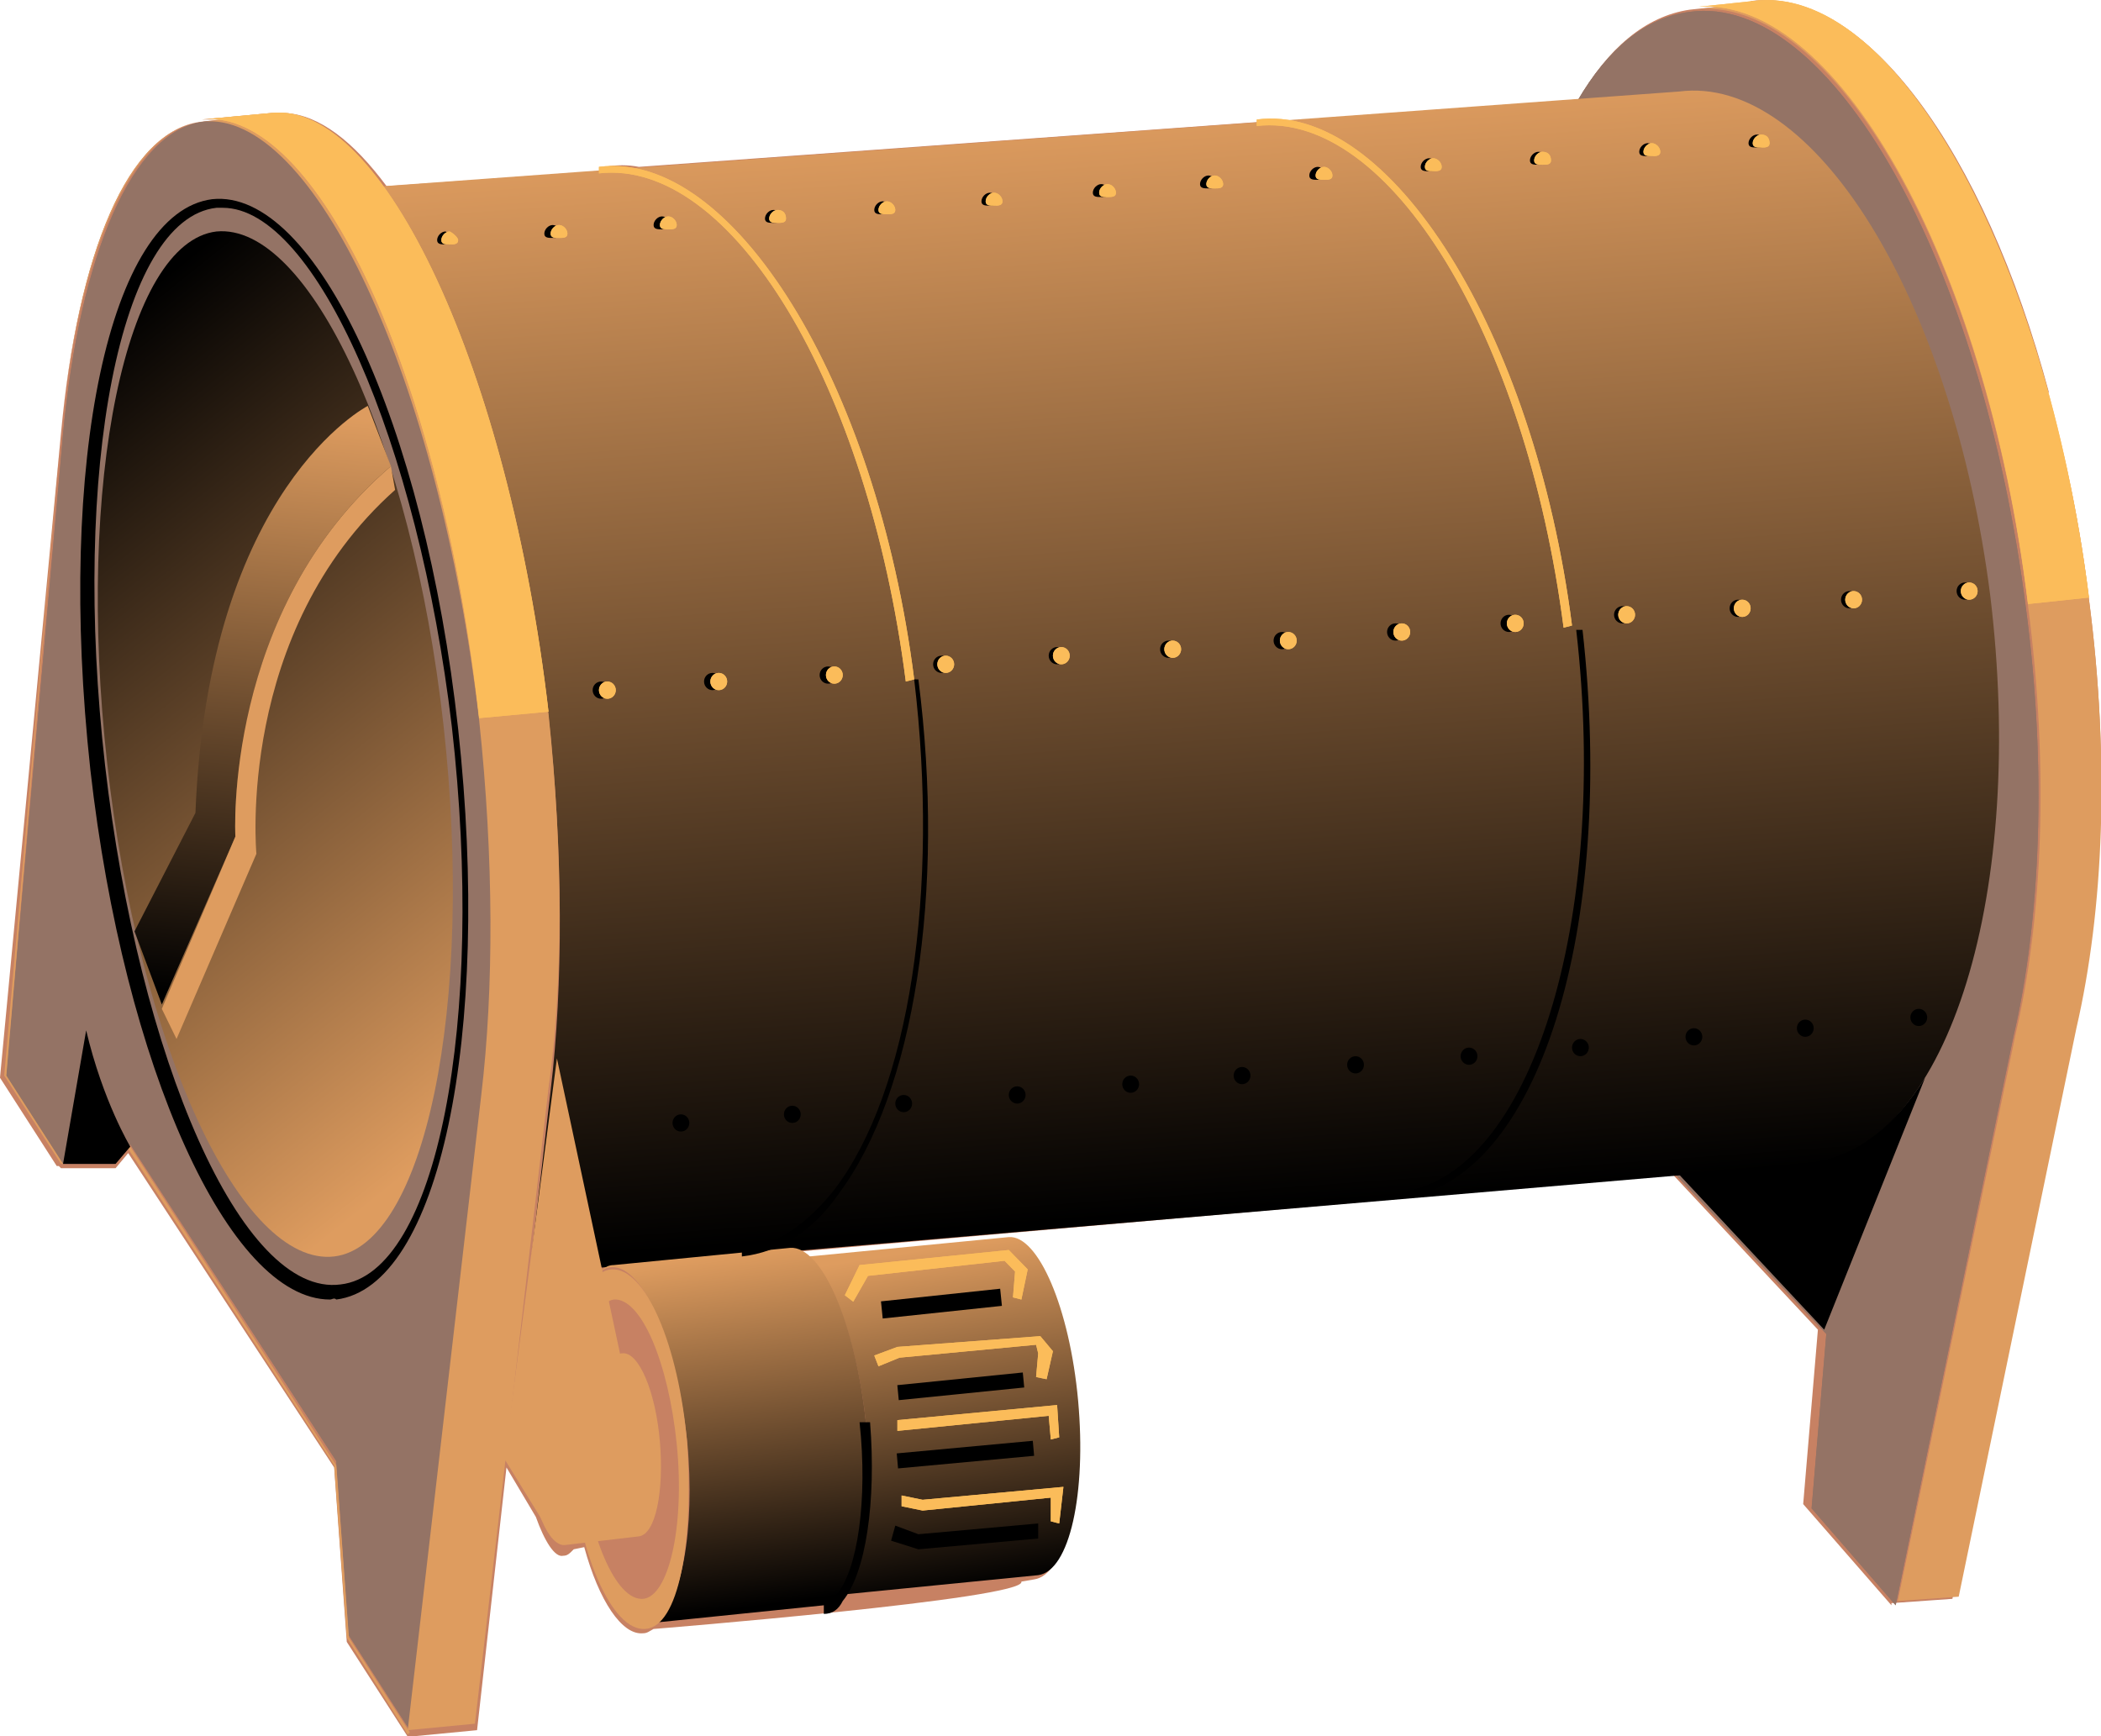 <?xml version='1.0' encoding='UTF-8' standalone='no'?>
<svg id="svg3345" xmlns:cc="http://creativecommons.org/ns#" height="146.826" width="177.648" xmlns:dc="http://purl.org/dc/elements/1.1/" xmlns:rdf="http://www.w3.org/1999/02/22-rdf-syntax-ns#" xmlns:svg="http://www.w3.org/2000/svg" xmlns:inkscape="http://www.inkscape.org/namespaces/inkscape" xmlns:atv="http://webmi.atvise.com/2007/svgext" xmlns="http://www.w3.org/2000/svg" xmlns:xlink="http://www.w3.org/1999/xlink" xmlns:sodipodi="http://sodipodi.sourceforge.net/DTD/sodipodi-0.dtd" sodipodi:docname="Trommel.svg" version="1.1" inkscape:version="1.0beta1 (d07a077, 2019-11-03)">
 <defs id="defs3339">
  <linearGradient id="SVGID_1_" class="linear" y2="0.01" x2="0.349" x1="0.645" gradientUnits="objectBoundingBox" y1="0.97">
   <stop stop-color="#de9c5f" offset="0"/>
   <stop stop-color="#000000" offset="1"/>
  </linearGradient>
  <linearGradient id="SVGID_2_" class="linear" y2="0.942" x2="0.566" x1="0.475" gradientUnits="objectBoundingBox" y1="0.028">
   <stop stop-color="#de9c5f" offset="0"/>
   <stop stop-color="#000000" offset="1"/>
  </linearGradient>
  <linearGradient id="SVGID_3_" class="linear" y2="0.994" x2="0.479" x1="0.52" gradientUnits="objectBoundingBox" y1="0.005">
   <stop stop-color="#de9c5f" offset="0"/>
   <stop stop-color="#000000" offset="1"/>
  </linearGradient>
  <linearGradient id="SVGID_4_" class="linear" y2="0.984" x2="0.585" x1="0.469" gradientUnits="objectBoundingBox" y1="0.035">
   <stop stop-color="#de9c5f" offset="0"/>
   <stop stop-color="#000000" offset="1"/>
  </linearGradient>
  <linearGradient id="SVGID_5_" class="linear" y2="0.959" x2="0.566" x1="0.471" gradientUnits="objectBoundingBox" y1="0.025">
   <stop stop-color="#de9c5f" offset="0"/>
   <stop stop-color="#000000" offset="1"/>
  </linearGradient>
  <linearGradient id="SVGID_6_" fill="#fbbc5a" y2="166.763" x2="101.204" x1="129.415" gradientUnits="userSpaceOnUse" y1="247.366">
   <stop stop-color="#de9c5f" offset="0"/>
   <stop stop-color="#000000" offset="1"/>
  </linearGradient>
  <linearGradient id="SVGID_7_" fill="#fbbc5a" y2="166.763" x2="101.204" x1="129.415" gradientUnits="userSpaceOnUse" y1="247.366">
   <stop stop-color="#de9c5f" offset="0"/>
   <stop stop-color="#000000" offset="1"/>
  </linearGradient>
  <linearGradient id="SVGID_8_" fill="#fbbc5a" y2="166.763" x2="101.204" x1="129.415" gradientUnits="userSpaceOnUse" y1="247.366">
   <stop stop-color="#de9c5f" offset="0"/>
   <stop stop-color="#000000" offset="1"/>
  </linearGradient>
  <linearGradient id="SVGID_9_" fill="#fbbc5a" y2="166.763" x2="101.204" x1="129.415" gradientUnits="userSpaceOnUse" y1="247.366">
   <stop stop-color="#de9c5f" offset="0"/>
   <stop stop-color="#000000" offset="1"/>
  </linearGradient>
  <linearGradient id="SVGID_10_" fill="#fbbc5a" y2="166.763" x2="101.204" x1="129.415" gradientUnits="userSpaceOnUse" y1="247.366">
   <stop stop-color="#de9c5f" offset="0"/>
   <stop stop-color="#000000" offset="1"/>
  </linearGradient>
  <linearGradient id="SVGID_11_" fill="#fbbc5a" y2="166.763" x2="101.204" x1="129.415" gradientUnits="userSpaceOnUse" y1="247.366">
   <stop stop-color="#de9c5f" offset="0"/>
   <stop stop-color="#000000" offset="1"/>
  </linearGradient>
  <linearGradient id="SVGID_12_" fill="#fbbc5a" y2="166.763" x2="101.204" x1="129.415" gradientUnits="userSpaceOnUse" y1="247.366">
   <stop stop-color="#de9c5f" offset="0"/>
   <stop stop-color="#000000" offset="1"/>
  </linearGradient>
  <linearGradient id="SVGID_13_" fill="#fbbc5a" y2="166.763" x2="101.204" x1="129.415" gradientUnits="userSpaceOnUse" y1="247.366">
   <stop stop-color="#de9c5f" offset="0"/>
   <stop stop-color="#000000" offset="1"/>
  </linearGradient>
  <linearGradient id="SVGID_14_" fill="#fbbc5a" y2="166.763" x2="101.204" x1="129.415" gradientUnits="userSpaceOnUse" y1="247.366">
   <stop stop-color="#de9c5f" offset="0"/>
   <stop stop-color="#000000" offset="1"/>
  </linearGradient>
  <linearGradient id="SVGID_15_" fill="#fbbc5a" y2="166.763" x2="101.204" x1="129.415" gradientUnits="userSpaceOnUse" y1="247.366">
   <stop stop-color="#de9c5f" offset="0"/>
   <stop stop-color="#000000" offset="1"/>
  </linearGradient>
  <linearGradient id="SVGID_16_" fill="#fbbc5a" y2="166.763" x2="101.204" x1="129.415" gradientUnits="userSpaceOnUse" y1="247.366">
   <stop stop-color="#de9c5f" offset="0"/>
   <stop stop-color="#000000" offset="1"/>
  </linearGradient>
  <linearGradient id="SVGID_17_" fill="#fbbc5a" y2="166.763" x2="101.204" x1="129.415" gradientUnits="userSpaceOnUse" y1="247.366">
   <stop stop-color="#de9c5f" offset="0"/>
   <stop stop-color="#000000" offset="1"/>
  </linearGradient>
  <linearGradient id="SVGID_18_" fill="#fbbc5a" y2="166.763" x2="101.204" x1="129.415" gradientUnits="userSpaceOnUse" y1="247.366">
   <stop stop-color="#de9c5f" offset="0"/>
   <stop stop-color="#000000" offset="1"/>
  </linearGradient>
  <linearGradient id="SVGID_19_" fill="#fbbc5a" y2="166.763" x2="101.204" x1="129.415" gradientUnits="userSpaceOnUse" y1="247.366">
   <stop stop-color="#de9c5f" offset="0"/>
   <stop stop-color="#000000" offset="1"/>
  </linearGradient>
  <linearGradient id="SVGID_20_" fill="#fbbc5a" y2="166.763" x2="101.204" x1="129.415" gradientUnits="userSpaceOnUse" y1="247.366">
   <stop stop-color="#de9c5f" offset="0"/>
   <stop stop-color="#000000" offset="1"/>
  </linearGradient>
  <linearGradient id="SVGID_21_" fill="#fbbc5a" y2="166.763" x2="101.204" x1="129.415" gradientUnits="userSpaceOnUse" y1="247.366">
   <stop stop-color="#de9c5f" offset="0"/>
   <stop stop-color="#000000" offset="1"/>
  </linearGradient>
  <linearGradient id="SVGID_22_" fill="#fbbc5a" y2="166.763" x2="101.204" x1="129.415" gradientUnits="userSpaceOnUse" y1="247.366">
   <stop stop-color="#de9c5f" offset="0"/>
   <stop stop-color="#000000" offset="1"/>
  </linearGradient>
  <linearGradient id="SVGID_23_" fill="#fbbc5a" y2="166.763" x2="101.204" x1="129.415" gradientUnits="userSpaceOnUse" y1="247.366">
   <stop stop-color="#de9c5f" offset="0"/>
   <stop stop-color="#000000" offset="1"/>
  </linearGradient>
  <linearGradient id="SVGID_24_" fill="#fbbc5a" y2="166.763" x2="101.204" x1="129.415" gradientUnits="userSpaceOnUse" y1="247.366">
   <stop stop-color="#de9c5f" offset="0"/>
   <stop stop-color="#000000" offset="1"/>
  </linearGradient>
  <linearGradient id="SVGID_25_" fill="#fbbc5a" y2="166.763" x2="101.204" x1="129.415" gradientUnits="userSpaceOnUse" y1="247.366">
   <stop stop-color="#de9c5f" offset="0"/>
   <stop stop-color="#000000" offset="1"/>
  </linearGradient>
  <linearGradient id="SVGID_26_" fill="#fbbc5a" y2="166.763" x2="101.204" x1="129.415" gradientUnits="userSpaceOnUse" y1="247.366">
   <stop stop-color="#de9c5f" offset="0"/>
   <stop stop-color="#000000" offset="1"/>
  </linearGradient>
  <linearGradient id="SVGID_27_" fill="#fbbc5a" y2="166.763" x2="101.204" x1="129.415" gradientUnits="userSpaceOnUse" y1="247.366">
   <stop stop-color="#de9c5f" offset="0"/>
   <stop stop-color="#000000" offset="1"/>
  </linearGradient>
  <linearGradient id="SVGID_28_" fill="#fbbc5a" y2="166.763" x2="101.204" x1="129.415" gradientUnits="userSpaceOnUse" y1="247.366">
   <stop stop-color="#de9c5f" offset="0"/>
   <stop stop-color="#000000" offset="1"/>
  </linearGradient>
  <linearGradient id="SVGID_29_" fill="#fbbc5a" y2="166.763" x2="101.204" x1="129.415" gradientUnits="userSpaceOnUse" y1="247.366">
   <stop stop-color="#de9c5f" offset="0"/>
   <stop stop-color="#000000" offset="1"/>
  </linearGradient>
  <linearGradient id="SVGID_30_" fill="#fbbc5a" y2="166.763" x2="101.204" x1="129.415" gradientUnits="userSpaceOnUse" y1="247.366">
   <stop stop-color="#de9c5f" offset="0"/>
   <stop stop-color="#000000" offset="1"/>
  </linearGradient>
  <linearGradient id="SVGID_31_" fill="#fbbc5a" y2="166.763" x2="101.204" x1="129.415" gradientUnits="userSpaceOnUse" y1="247.366">
   <stop stop-color="#de9c5f" offset="0"/>
   <stop stop-color="#000000" offset="1"/>
  </linearGradient>
  <linearGradient id="SVGID_32_" fill="#fbbc5a" y2="166.763" x2="101.204" x1="129.415" gradientUnits="userSpaceOnUse" y1="247.366">
   <stop stop-color="#de9c5f" offset="0"/>
   <stop stop-color="#000000" offset="1"/>
  </linearGradient>
  <linearGradient id="SVGID_33_" fill="#fbbc5a" y2="166.763" x2="101.204" x1="129.415" gradientUnits="userSpaceOnUse" y1="247.366">
   <stop stop-color="#de9c5f" offset="0"/>
   <stop stop-color="#000000" offset="1"/>
  </linearGradient>
  <linearGradient id="SVGID_34_" fill="#fbbc5a" y2="166.763" x2="101.204" x1="129.415" gradientUnits="userSpaceOnUse" y1="247.366">
   <stop stop-color="#de9c5f" offset="0"/>
   <stop stop-color="#000000" offset="1"/>
  </linearGradient>
  <linearGradient id="SVGID_35_" fill="#fbbc5a" y2="166.763" x2="101.204" x1="129.415" gradientUnits="userSpaceOnUse" y1="247.366">
   <stop stop-color="#de9c5f" offset="0"/>
   <stop stop-color="#000000" offset="1"/>
  </linearGradient>
  <linearGradient id="SVGID_36_" fill="#fbbc5a" y2="166.763" x2="101.204" x1="129.415" gradientUnits="userSpaceOnUse" y1="247.366">
   <stop stop-color="#de9c5f" offset="0"/>
   <stop stop-color="#000000" offset="1"/>
  </linearGradient>
  <linearGradient id="SVGID_37_" fill="#fbbc5a" y2="166.763" x2="101.204" x1="129.415" gradientUnits="userSpaceOnUse" y1="247.366">
   <stop stop-color="#de9c5f" offset="0"/>
   <stop stop-color="#000000" offset="1"/>
  </linearGradient>
  <linearGradient id="SVGID_38_" fill="#fbbc5a" y2="166.763" x2="101.204" x1="129.415" gradientUnits="userSpaceOnUse" y1="247.366">
   <stop stop-color="#de9c5f" offset="0"/>
   <stop stop-color="#000000" offset="1"/>
  </linearGradient>
  <linearGradient id="SVGID_39_" fill="#fbbc5a" y2="166.763" x2="101.204" x1="129.415" gradientUnits="userSpaceOnUse" y1="247.366">
   <stop stop-color="#de9c5f" offset="0"/>
   <stop stop-color="#000000" offset="1"/>
  </linearGradient>
 </defs>
 <sodipodi:namedview borderopacity="1.0" inkscape:window-width="1366" bordercolor="#666666" inkscape:cy="411.75144" inkscape:zoom="0.35" inkscape:pageopacity="0.0" id="base" inkscape:pageshadow="2" inkscape:window-x="0" inkscape:window-height="691" inkscape:document-rotation="0" inkscape:current-layer="layer1" inkscape:cx="369.99762" showgrid="false" inkscape:document-units="mm" inkscape:window-maximized="1" inkscape:window-y="0" pagecolor="#ffffff"/>
 <g id="layer1" transform="translate(-7.938,-39.224)" atv:refpy="73.413" inkscape:groupmode="layer" inkscape:label="Layer 1" atv:refpx="88.823">
  <g id="g5328" transform="matrix(1.777,0,0,1.821,7.938,4.898)" atv:refpy="112.637" atv:refpx="96.761">
   <g id="shape" atv:refpy="59.178" atv:refpx="49.988">
    <path id="path4857" d="M99.4,46.7C99,43.3 98.3,40.1 97.4,37L97.5,37.1C94.4,25.8 88.7,18.2 83.3,18.9L83.399,19C83.399,19 83.399,19 83.3,19L80.399,19.3C78.3,19.6 76.499,21.1 75.1,23.5L60.899,24.5C60.599,24.5 60.399,24.5 60.099,24.5L30.399,26.6C29.899,26.5 29.299,26.5 28.799,26.6L28.899,26.7C28.799,26.7 28.699,26.7 28.599,26.7L28.599,26.8L18.399,27.5C16.799,25.4 15.199,24.2 13.599,24.1C13.399,24.1 13.099,24.1 12.899,24.1L9.599,24.4C9.899,24.4 10.199,24.4 10.499,24.4L9.6,24.5C6.1,24.9 3.7,30.6 2.9,39L0,68.9L2.7,73L2.8,73L2.9,73.1L5.5,73.1L6.1,72.399L15.9,86.999L16.5,95.099L19.4,99.499L19.5,99.499L22.7,99.199L24.099,86.999L25.499,89.299C25.899,90.399 26.399,91.199 26.799,91.099C26.999,91.099 27.099,90.999 27.299,90.799L27.799,90.699C28.499,93.199 29.599,94.799 30.599,94.699C30.799,94.699 30.9,94.6 31.099,94.499C31.099,94.499 48.9,93.099 48.599,92.299L49.199,92.199C50.699,91.999 51.499,88.399 51.099,84.1C50.699,79.8 49.199,76.399 47.8,76.5L38.3,77.4C38.1,77.2 37.9,77.1 37.7,77L79.6,73.4L86.5,80.6L85.8,88.7L90,93.4L90,93.3L92.9,93.1L98.5,66.7C100.1,61.1 100.4,54.2 99.4,46.7" fill="#c78163" inkscape:connector-curvature="0" atv:refpy="59.178" atv:refpx="49.988"/>
   </g>
   <g id="dark" atv:refpy="59.277" atv:refpx="48.647">
    <path id="path4860" d="M90.2,93.4L95.8,67C97.1,61.6 97.4,54.5 96.4,47.1C94.3,31 87.1,18.5 80.4,19.4C76.2,19.9 73.2,25.299 71.9,33.2L66.2,67L69.6,70.7L74.3,67.8L86.9,80.8L86.2,88.899Z" fill="#947365" inkscape:connector-curvature="0" atv:refpy="56.377" atv:refpx="81.598"/>
    <path id="path4862" d="M0.3,68.8L3,39C3.8,30.7 6.3,24.9 9.7,24.5C15,23.9 21,36.4 22.9,52.3C23.6,58.7 23.6,64.8 23,69.7L19.5,99.2L16.6,94.8L16,86.7L6.2,72L5.5,72.9L3,72.9Z" fill="#947365" inkscape:connector-curvature="0" atv:refpy="61.84" atv:refpx="11.869"/>
    <path id="path4864" d="M90.2,93.4L95.8,67C97.1,61.6 97.4,54.5 96.4,47.1C94.3,31 87.1,18.5 80.4,19.4C76.2,19.9 73.2,25.299 71.9,33.2L66.2,67L69.6,70.7L74.3,67.8L86.9,80.8L86.2,88.899Z" fill="#947365" inkscape:connector-curvature="0" atv:refpy="56.377" atv:refpx="81.598"/>
    <path id="path4866" d="M0.3,68.8L3,39C3.8,30.7 6.3,24.9 9.7,24.5C15,23.9 21,36.4 22.9,52.3C23.6,58.7 23.6,64.8 23,69.7L19.5,99.2L16.6,94.8L16,86.7L6.2,72L5.5,72.9L3,72.9Z" fill="#947365" inkscape:connector-curvature="0" atv:refpy="61.84" atv:refpx="11.869"/>
   </g>
   <g id="linear" atv:refpy="58.629" atv:refpx="49.885">
    <path id="path4874" d="M21.1,52.5C22.6,65.6 20.2,76.7 15.9,77.2C11.5,77.7 6.6,67.5 5.1,54.3C3.6,41.2 6,30.1 10.3,29.6C14.7,29.2 19.6,39.4 21.1,52.5" fill="url(#SVGID_1_)" class="linear" inkscape:connector-curvature="0" atv:refpy="53.403" atv:refpx="13.1"/>
    <path id="path4881" d="M94.7,46.5C92.9,32.7 86.3,22.3 79.9,23.1L18.2,27.5C21.7,32.2 24.7,41.3 26.1,52.1C26.8,58.5 26.8,64.599 26.2,69.5L25.2,78L86.3,72.9C92.8,71.9 96.4,60.2 94.7,46.5" fill="url(#SVGID_2_)" class="linear" inkscape:connector-curvature="0" atv:refpy="50.528" atv:refpx="56.66"/>
    <path id="path4888" d="M11.2,57.7C11.2,57.7 10.6,47.2 18.6,40.5L17.5,37.7C17.5,37.7 9.9,41.5 9.3,56.6L6.4,62.1L7.7,65.5Z" fill="url(#SVGID_3_)" class="linear" inkscape:connector-curvature="0" atv:refpy="51.6" atv:refpx="12.5"/>
    <path id="path4895" d="M51.3,83.9C50.9,79.6 49.4,76.2 48,76.3L38.5,77.2C39.7,78.2 40.8,81.3 41.2,84.9C41.5,88.5 41,91.5 40.1,92.9L49.4,92C50.9,91.8 51.699,88.2 51.3,83.9" fill="url(#SVGID_4_)" class="linear" inkscape:connector-curvature="0" atv:refpy="84.599" atv:refpx="44.951"/>
    <path id="path4902" d="M41.2,84.9C40.7,80.3 39.1,76.7 37.6,76.8L29.2,77.6C28.8,77.6 28.5,77.9 28.2,78.3C28.5,77.9 28.8,77.7 29.1,77.7C30.6,77.6 32.2,81.2 32.7,85.8C33.1,89.9 32.4,93.4 31.2,94.2L39.2,93.4C40.7,93.4 41.6,89.6 41.2,84.9" fill="url(#SVGID_5_)" class="linear" inkscape:connector-curvature="0" atv:refpy="85.499" atv:refpx="34.748"/>
   </g>
   <g id="light" atv:refpy="59.177" atv:refpx="50.097">
    <path id="path4905" d="M99.4,46.7C97.3,30.6 90.1,18.1 83.4,19L80.5,19.3C87.2,18.4 94.5,30.9 96.5,47C97.5,54.5 97.2,61.5 95.9,66.9L90.3,93.2L93.2,93L98.8,66.6C100.1,61.099 100.399,54.199 99.4,46.7" fill="#de9c5f" inkscape:connector-curvature="0" atv:refpy="56.077" atv:refpx="90.248"/>
    <polygon id="polygon4907" points="16,86.9 6.2,72.1 6.1,72.2 15.9,86.9 16.5,94.9 19.4,99.4 19.5,99.3 16.6,94.9 " fill="#de9c5f" atv:refpy="85.75" atv:refpx="12.8"/>
    <path id="path4909" d="M26.1,52C24.2,36.1 18.3,23.6 12.9,24.2L9.6,24.5C6.1,24.9 3.7,30.6 2.9,39L0.2,68.8L2.9,72.9L3,72.9L0.3,68.8L2.9,39C3.7,30.7 6.199,24.9 9.6,24.5C14.899,23.9 20.9,36.4 22.799,52.3C23.499,58.699 23.499,64.8 22.9,69.699L19.4,99.199L22.599,98.899L26.099,69.399C26.799,64.499 26.799,58.499 26.1,52" fill="#de9c5f" inkscape:connector-curvature="0" atv:refpy="61.69" atv:refpx="13.412"/>
    <path id="path4911" d="M7.7,65.7L11.2,57.7C11.2,57.7 10.6,47.2 18.6,40.5L18.8,41.6C11.2,48.2 12.2,58.5 12.2,58.5L8.4,67.1Z" fill="#de9c5f" inkscape:connector-curvature="0" atv:refpy="53.8" atv:refpx="13.25"/>
    <path id="path4913" d="M32.7,85.9C32.3,81.3 30.7,77.7 29.1,77.8C27.5,77.9 26.7,81.8 27.1,86.4C27.5,91 29.1,94.6 30.7,94.5C32.3,94.4 33,90.5 32.7,85.9M30.6,93.1C29.3,93.2 28,90.2 27.6,86.4C27.2,82.5 28,79.4 29.2,79.2C30.5,79.1 31.8,82.1 32.2,85.9C32.6,89.8 31.8,93 30.6,93.1" fill="#de9c5f" inkscape:connector-curvature="0" atv:refpy="86.15" atv:refpx="29.883"/>
    <path id="path4915" d="M26.9,90.6C26.099,90.699 25.299,88.8 25.099,86.5C24.9,84.2 25.299,82.2 26.099,82.1L29.599,81.699C30.4,81.6 31.2,83.499 31.4,85.799C31.599,88.099 31.2,90.099 30.4,90.199Z" fill="#de9c5f" inkscape:connector-curvature="0" atv:refpy="86.15" atv:refpx="28.25"/>
    <polyline id="polyline4917" points="29.5,81.7 26.5,68 24,86.6 26.4,90.4   " fill="#de9c5f" atv:refpy="79.2" atv:refpx="26.75"/>
   </g>
   <g id="shadow" atv:refpy="59.45" atv:refpx="48.45">
    <path id="path4920" d="M66.7,74.5L66.7,74.2C72.8,73.4 76.6,61.7 75,48.1L75.3,48.1C76.9,62 73.2,73.7 66.7,74.5" fill="#000000" inkscape:connector-curvature="0" atv:refpy="61.3" atv:refpx="71.186"/>
    <path id="path4922" d="M35.3,77.2L35.3,76.9C36.9,76.7 38.4,75.7 39.699,74.1C43.3,69.5 44.699,60.2 43.499,50.4L43.699,50.4C45,60.3 43.5,69.6 39.9,74.3C38.7,76 37.1,77 35.3,77.2" fill="#000000" inkscape:connector-curvature="0" atv:refpy="63.8" atv:refpx="39.731"/>
    <path id="path4924" d="M15.7,79.2C10.9,79.2 5.9,68.4 4.3,54.6C2.7,40.3 5.2,28.7 10.1,28.1C15,27.6 20.2,38.5 21.8,52.7C23.4,67 20.9,78.6 16,79.2C15.9,79.1 15.8,79.2 15.7,79.2M10.6,28.5C10.5,28.5 10.4,28.5 10.299,28.5C5.7,29 3.4,40.7 5,54.4C6.6,68 11.5,79.1 16.2,78.5C20.8,78 23.1,66.3 21.5,52.6C19.9,39.4 15,28.5 10.6,28.5" fill="#000000" inkscape:connector-curvature="0" atv:refpy="53.642" atv:refpx="13.05"/>
    <path id="path4926" d="M4.1,66.7C4.899,70 6.199,72.1 6.199,72.1L5.5,72.9L3,72.9Z" fill="#000000" inkscape:connector-curvature="0" atv:refpy="69.8" atv:refpx="4.6"/>
    <path id="path4928" d="M91.6,68.9C90.199,71.1 88.399,72.5 86.399,72.8L79.899,73.4L86.8,80.6Z" fill="#000000" inkscape:connector-curvature="0" atv:refpy="74.75" atv:refpx="85.75"/>
    <path id="path4930" d="M39.2,93.8L39.2,93.3C39.4,93.3 39.6,93.2 39.8,92.899C40.8,91.8 41.3,88.499 40.9,84.899L41.4,84.899C41.7,88.6 41.2,91.899 40.1,93.199C39.9,93.6 39.6,93.799 39.2,93.8" fill="#000000" inkscape:connector-curvature="0" atv:refpy="89.35" atv:refpx="40.343"/>
    <rect id="rect4932" y="83.146" transform="matrix(0.09,0.996,-0.996,0.09,127.853,32.869)" fill="#000000" height="6.5" x="45.591" atv:refpy="86.397" width="0.7" atv:refpx="45.946"/>
    <rect id="rect4934" y="80.216" transform="matrix(0.098,0.995,-0.995,0.098,124.039,29.62)" fill="#000000" height="6" x="45.334" atv:refpy="83.215" width="0.7" atv:refpx="45.685"/>
    <rect id="rect4936" y="76.518" transform="matrix(0.103,0.995,-0.995,0.103,119.151,26.622)" fill="#000000" height="5.7" x="44.417" atv:refpy="79.369" width="0.8" atv:refpx="44.816"/>
    <polygon id="polygon4938" fill="#000000" points="43.7,90.1 49.4,89.6 49.4,90.3 43.7,90.8 42.4,90.4 42.6,89.7 " atv:refpy="90.2" atv:refpx="45.9"/>
    <path id="path4940" d="M84,25.5C84,25.7 83.8,25.7 83.6,25.7C83.399,25.7 83.199,25.7 83.199,25.5C83.199,25.3 83.399,25.1 83.6,25.1C83.8,25.1 84,25.3 84,25.5" fill="#000000" inkscape:connector-curvature="0" atv:refpy="25.4" atv:refpx="83.6"/>
    <path id="path4942" d="M78.8,25.9C78.8,26.099 78.6,26.099 78.399,26.099C78.199,26.099 77.999,26.099 77.999,25.9C77.999,25.7 78.199,25.5 78.399,25.5C78.6,25.5 78.8,25.7 78.8,25.9" fill="#000000" inkscape:connector-curvature="0" atv:refpy="25.8" atv:refpx="78.4"/>
    <path id="path4944" d="M73.6,26.3C73.6,26.5 73.399,26.5 73.199,26.5C72.999,26.5 72.799,26.5 72.799,26.3C72.799,26.1 72.999,25.9 73.199,25.9C73.399,25.9 73.6,26 73.6,26.3" fill="#000000" inkscape:connector-curvature="0" atv:refpy="26.2" atv:refpx="73.2"/>
    <path id="path4946" d="M68.4,26.6C68.4,26.8 68.2,26.8 68,26.8C67.8,26.8 67.6,26.8 67.6,26.6C67.6,26.4 67.8,26.2 68,26.2C68.2,26.2 68.4,26.4 68.4,26.6" fill="#000000" inkscape:connector-curvature="0" atv:refpy="26.5" atv:refpx="68"/>
    <path id="path4948" d="M63.1,27C63.1,27.2 62.9,27.2 62.7,27.2C62.5,27.2 62.3,27.2 62.3,27C62.3,26.8 62.5,26.6 62.7,26.6C62.9,26.6 63.1,26.8 63.1,27" fill="#000000" inkscape:connector-curvature="0" atv:refpy="26.9" atv:refpx="62.7"/>
    <path id="path4950" d="M57.9,27.4C57.9,27.599 57.699,27.599 57.5,27.599C57.3,27.599 57.1,27.599 57.1,27.4C57.1,27.2 57.3,27 57.5,27C57.7,27 57.9,27.2 57.9,27.4" fill="#000000" inkscape:connector-curvature="0" atv:refpy="27.3" atv:refpx="57.5"/>
    <path id="path4952" d="M52.8,27.8C52.8,28 52.599,28 52.4,28C52.199,28 52,28 52,27.8C52,27.6 52.2,27.4 52.4,27.4C52.6,27.4 52.8,27.6 52.8,27.8" fill="#000000" inkscape:connector-curvature="0" atv:refpy="27.7" atv:refpx="52.4"/>
    <path id="path4954" d="M47.5,28.2C47.5,28.4 47.3,28.4 47.1,28.4C46.9,28.4 46.7,28.4 46.7,28.2C46.7,28 46.9,27.8 47.1,27.8C47.3,27.8 47.5,28 47.5,28.2" fill="#000000" inkscape:connector-curvature="0" atv:refpy="28.1" atv:refpx="47.1"/>
    <path id="path4956" d="M42.4,28.6C42.4,28.8 42.199,28.8 42,28.8C41.8,28.8 41.6,28.8 41.6,28.6C41.6,28.4 41.8,28.2 42,28.2C42.2,28.2 42.4,28.4 42.4,28.6" fill="#000000" inkscape:connector-curvature="0" atv:refpy="28.5" atv:refpx="42"/>
    <path id="path4958" d="M37.2,29C37.2,29.2 37,29.2 36.8,29.2C36.6,29.2 36.4,29.2 36.4,29C36.4,28.8 36.6,28.6 36.8,28.6C37,28.6 37.2,28.7 37.2,29" fill="#000000" inkscape:connector-curvature="0" atv:refpy="28.9" atv:refpx="36.8"/>
    <path id="path4960" d="M31.9,29.3C31.9,29.5 31.7,29.5 31.5,29.5C31.3,29.5 31.1,29.5 31.1,29.3C31.1,29.1 31.3,28.9 31.5,28.9C31.7,28.9 31.9,29.1 31.9,29.3" fill="#000000" inkscape:connector-curvature="0" atv:refpy="29.2" atv:refpx="31.5"/>
    <path id="path4962" d="M26.7,29.7C26.7,29.9 26.5,29.9 26.3,29.9C26.1,29.9 25.9,29.9 25.9,29.7C25.9,29.5 26.1,29.3 26.3,29.3C26.5,29.3 26.7,29.5 26.7,29.7" fill="#000000" inkscape:connector-curvature="0" atv:refpy="29.6" atv:refpx="26.3"/>
    <path id="path4964" d="M21.6,30C21.6,30.2 21.4,30.2 21.2,30.2C21,30.2 20.8,30.2 20.8,30C20.8,29.8 21,29.6 21.2,29.6C21.4,29.7 21.6,29.9 21.6,30" fill="#000000" inkscape:connector-curvature="0" atv:refpy="29.9" atv:refpx="21.2"/>
    <circle id="ellipse4966" cy="46.3" fill="#000000" atv:refpy="46.3" r="0.4" cx="93.5" atv:refpx="93.5"/>
    <circle id="ellipse4968" cy="46.7" fill="#000000" atv:refpy="46.7" r="0.4" cx="88" atv:refpx="88"/>
    <circle id="ellipse4970" cy="47.1" fill="#000000" atv:refpy="47.1" r="0.4" cx="82.7" atv:refpx="82.7"/>
    <circle id="ellipse4972" cy="47.4" fill="#000000" atv:refpy="47.4" r="0.4" cx="77.2" atv:refpx="77.2"/>
    <circle id="ellipse4974" cy="47.8" fill="#000000" atv:refpy="47.8" r="0.4" cx="71.8" atv:refpx="71.8"/>
    <circle id="ellipse4976" cy="48.2" fill="#000000" atv:refpy="48.2" r="0.4" cx="66.4" atv:refpx="66.4"/>
    <circle id="ellipse4978" cy="48.6" fill="#000000" atv:refpy="48.6" r="0.4" cx="61" atv:refpx="61"/>
    <circle id="ellipse4980" cy="49" fill="#000000" atv:refpy="49" r="0.4" cx="55.6" atv:refpx="55.6"/>
    <circle id="ellipse4982" cy="49.3" fill="#000000" atv:refpy="49.3" r="0.4" cx="50.3" atv:refpx="50.3"/>
    <circle id="ellipse4984" cy="49.7" fill="#000000" atv:refpy="49.7" r="0.4" cx="44.8" atv:refpx="44.8"/>
    <circle id="ellipse4986" cy="50.2" fill="#000000" atv:refpy="50.2" r="0.4" cx="39.4" atv:refpx="39.4"/>
    <circle id="ellipse4988" cy="50.5" fill="#000000" atv:refpy="50.5" r="0.4" cx="33.9" atv:refpx="33.9"/>
    <circle id="ellipse4990" cy="50.9" fill="#000000" atv:refpy="50.9" r="0.4" cx="28.6" atv:refpx="28.6"/>
    <circle id="ellipse4992" cy="66.1" fill="#000000" atv:refpy="66.1" r="0.4" cx="91.3" atv:refpx="91.3"/>
    <circle id="ellipse4994" cy="66.6" fill="#000000" atv:refpy="66.6" r="0.4" cx="85.9" atv:refpx="85.9"/>
    <circle id="ellipse4996" cy="67" fill="#000000" atv:refpy="67" r="0.4" cx="80.6" atv:refpx="80.6"/>
    <circle id="ellipse4998" cy="67.5" fill="#000000" atv:refpy="67.5" r="0.4" cx="75.2" atv:refpx="75.2"/>
    <circle id="ellipse5000" cy="67.9" fill="#000000" atv:refpy="67.9" r="0.4" cx="69.9" atv:refpx="69.9"/>
    <circle id="ellipse5002" cy="68.3" fill="#000000" atv:refpy="68.3" r="0.4" cx="64.5" atv:refpx="64.5"/>
    <circle id="ellipse5004" cy="68.8" fill="#000000" atv:refpy="68.8" r="0.4" cx="59.1" atv:refpx="59.1"/>
    <circle id="ellipse5006" cy="69.2" fill="#000000" atv:refpy="69.2" r="0.4" cx="53.8" atv:refpx="53.8"/>
    <circle id="ellipse5008" cy="69.7" fill="#000000" atv:refpy="69.7" r="0.4" cx="48.4" atv:refpx="48.4"/>
    <circle id="ellipse5010" cy="70.1" fill="#000000" atv:refpy="70.1" r="0.4" cx="43" atv:refpx="43"/>
    <circle id="ellipse5012" cy="70.6" fill="#000000" atv:refpy="70.6" r="0.4" cx="37.7" atv:refpx="37.7"/>
    <circle id="ellipse5014" cy="71" fill="#000000" atv:refpy="71" r="0.4" cx="32.4" atv:refpx="32.4"/>
   </g>
   <g id="hlight" atv:refpy="54.227" atv:refpx="54.5">
    <g id="g5255" atv:refpy="54.227" atv:refpx="54.5">
     <path id="path5022" d="M80.5,19.2C87.2,18.3 94.5,30.799 96.5,46.9L99.4,46.6C97.3,30.5 90.1,18 83.4,18.9Z" fill="#fbbc5a" inkscape:connector-curvature="0" atv:refpy="32.877" atv:refpx="89.95"/>
     <path id="path5029" d="M74.4,48C72.6,34.4 66.1,24 59.8,24.7L59.8,24.4C66.1,23.599 73,34.2 74.8,47.9Z" fill="#fbbc5a" inkscape:connector-curvature="0" atv:refpy="36.179" atv:refpx="67.3"/>
     <path id="path5036" d="M43.1,50.5C41.3,36.7 34.8,26.2 28.5,26.9L28.5,26.599C34.8,25.799 41.7,36.5 43.5,50.4Z" fill="#fbbc5a" inkscape:connector-curvature="0" atv:refpy="38.529" atv:refpx="36"/>
     <path id="path5043" d="M22.8,52.2C21,36.3 15.1,23.8 9.6,24.4L12.899,24.099C18.2,23.5 24.2,36 26.1,51.9Z" fill="#fbbc5a" inkscape:connector-curvature="0" atv:refpy="38.14" atv:refpx="17.85"/>
     <polygon id="polygon5050" points="41.3,78.1 40.6,79.3 40.2,79 40.9,77.6 48,76.9 48.9,77.8 48.6,79.2 48.2,79.1 48.3,77.9 47.8,77.4 " fill="#fbbc5a" atv:refpy="78.1" atv:refpx="44.55"/>
     <polygon id="polygon5057" points="50.1,81.6 49.8,82.9 49.3,82.8 49.4,81.7 49.3,81.3 42.8,81.9 41.8,82.3 41.6,81.8 42.7,81.4 49.5,80.9 " fill="#fbbc5a" atv:refpy="81.9" atv:refpx="45.85"/>
     <polygon id="polygon5064" points="42.7,84.8 50.3,84.1 50.4,85.6 50,85.7 49.9,84.6 42.7,85.3 " fill="#fbbc5a" atv:refpy="84.9" atv:refpx="46.55"/>
     <polygon id="polygon5071" points="50,89.5 50,88.4 43.9,89 42.9,88.8 42.9,88.3 43.9,88.5 50.6,87.9 50.4,89.6 " fill="#fbbc5a" atv:refpy="88.75" atv:refpx="46.75"/>
     <path id="path5078" d="M84.2,25.5C84.2,25.7 84,25.7 83.8,25.7C83.6,25.7 83.399,25.7 83.399,25.5C83.399,25.3 83.6,25.1 83.8,25.1C84.1,25.1 84.2,25.3 84.2,25.5" fill="#fbbc5a" inkscape:connector-curvature="0" atv:refpy="25.4" atv:refpx="83.8"/>
     <path id="path5085" d="M79,25.9C79,26.099 78.8,26.099 78.6,26.099C78.399,26.099 78.199,26.099 78.199,25.9C78.199,25.7 78.399,25.5 78.6,25.5C78.8,25.5 79,25.7 79,25.9" fill="#fbbc5a" inkscape:connector-curvature="0" atv:refpy="25.8" atv:refpx="78.6"/>
     <path id="path5092" d="M73.8,26.3C73.8,26.5 73.6,26.5 73.399,26.5C73.199,26.5 72.999,26.5 72.999,26.3C72.999,26.1 73.199,25.9 73.399,25.9C73.6,25.9 73.8,26 73.8,26.3" fill="#fbbc5a" inkscape:connector-curvature="0" atv:refpy="26.2" atv:refpx="73.4"/>
     <path id="path5099" d="M68.6,26.6C68.6,26.8 68.399,26.8 68.199,26.8C67.999,26.8 67.799,26.8 67.799,26.6C67.799,26.4 67.999,26.2 68.199,26.2C68.399,26.2 68.6,26.4 68.6,26.6" fill="#fbbc5a" inkscape:connector-curvature="0" atv:refpy="26.5" atv:refpx="68.2"/>
     <path id="path5106" d="M63.4,27C63.4,27.2 63.199,27.2 63,27.2C62.8,27.2 62.6,27.2 62.6,27C62.6,26.8 62.8,26.6 63,26.6C63.2,26.6 63.4,26.8 63.4,27" fill="#fbbc5a" inkscape:connector-curvature="0" atv:refpy="26.9" atv:refpx="63"/>
     <path id="path5113" d="M58.2,27.4C58.2,27.599 58,27.599 57.8,27.599C57.6,27.599 57.4,27.599 57.4,27.4C57.4,27.2 57.6,27 57.8,27C58,27 58.2,27.2 58.2,27.4" fill="#fbbc5a" inkscape:connector-curvature="0" atv:refpy="27.3" atv:refpx="57.8"/>
     <path id="path5120" d="M53.1,27.8C53.1,28 52.9,28 52.7,28C52.5,28 52.3,28 52.3,27.8C52.3,27.6 52.5,27.4 52.7,27.4C52.9,27.4 53.1,27.6 53.1,27.8" fill="#fbbc5a" inkscape:connector-curvature="0" atv:refpy="27.7" atv:refpx="52.7"/>
     <path id="path5127" d="M47.7,28.2C47.7,28.4 47.5,28.4 47.3,28.4C47.1,28.4 46.9,28.4 46.9,28.2C46.9,28 47.1,27.8 47.3,27.8C47.5,27.8 47.7,28 47.7,28.2" fill="#fbbc5a" inkscape:connector-curvature="0" atv:refpy="28.1" atv:refpx="47.3"/>
     <path id="path5134" d="M42.6,28.6C42.6,28.8 42.4,28.8 42.2,28.8C42,28.8 41.8,28.8 41.8,28.6C41.8,28.4 42,28.2 42.2,28.2C42.4,28.2 42.6,28.4 42.6,28.6" fill="#fbbc5a" inkscape:connector-curvature="0" atv:refpy="28.5" atv:refpx="42.2"/>
     <path id="path5141" d="M37.4,29C37.4,29.2 37.199,29.2 37,29.2C36.8,29.2 36.6,29.2 36.6,29C36.6,28.8 36.8,28.6 37,28.6C37.2,28.6 37.4,28.7 37.4,29" fill="#fbbc5a" inkscape:connector-curvature="0" atv:refpy="28.9" atv:refpx="37"/>
     <path id="path5148" d="M32.2,29.3C32.2,29.5 32,29.5 31.8,29.5C31.6,29.5 31.4,29.5 31.4,29.3C31.4,29.1 31.6,28.9 31.8,28.9C32,28.9 32.2,29.1 32.2,29.3" fill="#fbbc5a" inkscape:connector-curvature="0" atv:refpy="29.2" atv:refpx="31.8"/>
     <path id="path5155" d="M27,29.7C27,29.9 26.8,29.9 26.6,29.9C26.4,29.9 26.2,29.9 26.2,29.7C26.2,29.5 26.4,29.3 26.6,29.3C26.8,29.3 27,29.5 27,29.7" fill="#fbbc5a" inkscape:connector-curvature="0" atv:refpy="29.6" atv:refpx="26.6"/>
     <path id="path5162" d="M21.8,30C21.8,30.2 21.6,30.2 21.4,30.2C21.2,30.2 21,30.2 21,30C21,29.8 21.2,29.6 21.4,29.6C21.6,29.7 21.8,29.9 21.8,30" fill="#fbbc5a" inkscape:connector-curvature="0" atv:refpy="29.9" atv:refpx="21.4"/>
     <circle id="ellipse5169" cy="46.3" fill="#fbbc5a" atv:refpy="46.3" r="0.4" cx="93.7" atv:refpx="93.7"/>
     <circle id="ellipse5176" cy="46.7" fill="#fbbc5a" atv:refpy="46.7" r="0.4" cx="88.2" atv:refpx="88.2"/>
     <circle id="ellipse5183" cy="47.1" fill="#fbbc5a" atv:refpy="47.1" r="0.4" cx="82.9" atv:refpx="82.9"/>
     <circle id="ellipse5190" cy="47.4" fill="#fbbc5a" atv:refpy="47.4" r="0.4" cx="77.4" atv:refpx="77.4"/>
     <circle id="ellipse5197" cy="47.8" fill="#fbbc5a" atv:refpy="47.8" r="0.4" cx="72.1" atv:refpx="72.1"/>
     <circle id="ellipse5204" cy="48.2" fill="#fbbc5a" atv:refpy="48.2" r="0.4" cx="66.7" atv:refpx="66.7"/>
     <circle id="ellipse5211" cy="48.6" fill="#fbbc5a" atv:refpy="48.6" r="0.4" cx="61.3" atv:refpx="61.3"/>
     <circle id="ellipse5218" cy="49" fill="#fbbc5a" atv:refpy="49" r="0.4" cx="55.8" atv:refpx="55.8"/>
     <circle id="ellipse5225" cy="49.3" fill="#fbbc5a" atv:refpy="49.3" r="0.4" cx="50.5" atv:refpx="50.5"/>
     <circle id="ellipse5232" cy="49.7" fill="#fbbc5a" atv:refpy="49.7" r="0.4" cx="45" atv:refpx="45"/>
     <circle id="ellipse5239" cy="50.2" fill="#fbbc5a" atv:refpy="50.2" r="0.4" cx="39.7" atv:refpx="39.7"/>
     <circle id="ellipse5246" cy="50.5" fill="#fbbc5a" atv:refpy="50.5" r="0.4" cx="34.2" atv:refpx="34.2"/>
     <circle id="ellipse5253" cy="50.9" fill="#fbbc5a" atv:refpy="50.9" r="0.4" cx="28.9" atv:refpx="28.9"/>
    </g>
    <g id="g5325" atv:refpy="54.227" atv:refpx="54.5">
     <path id="path5257" d="M80.5,19.2C87.2,18.3 94.5,30.799 96.5,46.9L99.4,46.6C97.3,30.5 90.1,18 83.4,18.9Z" fill="#fbbc5a" inkscape:connector-curvature="0" atv:refpy="32.877" atv:refpx="89.95"/>
     <path id="path5259" d="M74.4,48C72.6,34.4 66.1,24 59.8,24.7L59.8,24.4C66.1,23.599 73,34.2 74.8,47.9Z" fill="#fbbc5a" inkscape:connector-curvature="0" atv:refpy="36.179" atv:refpx="67.3"/>
     <path id="path5261" d="M43.1,50.5C41.3,36.7 34.8,26.2 28.5,26.9L28.5,26.599C34.8,25.799 41.7,36.5 43.5,50.4Z" fill="#fbbc5a" inkscape:connector-curvature="0" atv:refpy="38.529" atv:refpx="36"/>
     <path id="path5263" d="M22.8,52.2C21,36.3 15.1,23.8 9.6,24.4L12.899,24.099C18.2,23.5 24.2,36 26.1,51.9Z" fill="#fbbc5a" inkscape:connector-curvature="0" atv:refpy="38.14" atv:refpx="17.85"/>
     <polygon id="polygon5265" points="41.3,78.1 40.6,79.3 40.2,79 40.9,77.6 48,76.9 48.9,77.8 48.6,79.2 48.2,79.1 48.3,77.9 47.8,77.4 " fill="#fbbc5a" atv:refpy="78.1" atv:refpx="44.55"/>
     <polygon id="polygon5267" points="50.1,81.6 49.8,82.9 49.3,82.8 49.4,81.7 49.3,81.3 42.8,81.9 41.8,82.3 41.6,81.8 42.7,81.4 49.5,80.9 " fill="#fbbc5a" atv:refpy="81.9" atv:refpx="45.85"/>
     <polygon id="polygon5269" points="42.7,84.8 50.3,84.1 50.4,85.6 50,85.7 49.9,84.6 42.7,85.3 " fill="#fbbc5a" atv:refpy="84.9" atv:refpx="46.55"/>
     <polygon id="polygon5271" points="50,89.5 50,88.4 43.9,89 42.9,88.8 42.9,88.3 43.9,88.5 50.6,87.9 50.4,89.6 " fill="#fbbc5a" atv:refpy="88.75" atv:refpx="46.75"/>
     <path id="path5273" d="M84.2,25.5C84.2,25.7 84,25.7 83.8,25.7C83.6,25.7 83.399,25.7 83.399,25.5C83.399,25.3 83.6,25.1 83.8,25.1C84.1,25.1 84.2,25.3 84.2,25.5" fill="#fbbc5a" inkscape:connector-curvature="0" atv:refpy="25.4" atv:refpx="83.8"/>
     <path id="path5275" d="M79,25.9C79,26.099 78.8,26.099 78.6,26.099C78.399,26.099 78.199,26.099 78.199,25.9C78.199,25.7 78.399,25.5 78.6,25.5C78.8,25.5 79,25.7 79,25.9" fill="#fbbc5a" inkscape:connector-curvature="0" atv:refpy="25.8" atv:refpx="78.6"/>
     <path id="path5277" d="M73.8,26.3C73.8,26.5 73.6,26.5 73.399,26.5C73.199,26.5 72.999,26.5 72.999,26.3C72.999,26.1 73.199,25.9 73.399,25.9C73.6,25.9 73.8,26 73.8,26.3" fill="#fbbc5a" inkscape:connector-curvature="0" atv:refpy="26.2" atv:refpx="73.4"/>
     <path id="path5279" d="M68.6,26.6C68.6,26.8 68.399,26.8 68.199,26.8C67.999,26.8 67.799,26.8 67.799,26.6C67.799,26.4 67.999,26.2 68.199,26.2C68.399,26.2 68.6,26.4 68.6,26.6" fill="#fbbc5a" inkscape:connector-curvature="0" atv:refpy="26.5" atv:refpx="68.2"/>
     <path id="path5281" d="M63.4,27C63.4,27.2 63.199,27.2 63,27.2C62.8,27.2 62.6,27.2 62.6,27C62.6,26.8 62.8,26.6 63,26.6C63.2,26.6 63.4,26.8 63.4,27" fill="#fbbc5a" inkscape:connector-curvature="0" atv:refpy="26.9" atv:refpx="63"/>
     <path id="path5283" d="M58.2,27.4C58.2,27.599 58,27.599 57.8,27.599C57.6,27.599 57.4,27.599 57.4,27.4C57.4,27.2 57.6,27 57.8,27C58,27 58.2,27.2 58.2,27.4" fill="#fbbc5a" inkscape:connector-curvature="0" atv:refpy="27.3" atv:refpx="57.8"/>
     <path id="path5285" d="M53.1,27.8C53.1,28 52.9,28 52.7,28C52.5,28 52.3,28 52.3,27.8C52.3,27.6 52.5,27.4 52.7,27.4C52.9,27.4 53.1,27.6 53.1,27.8" fill="#fbbc5a" inkscape:connector-curvature="0" atv:refpy="27.7" atv:refpx="52.7"/>
     <path id="path5287" d="M47.7,28.2C47.7,28.4 47.5,28.4 47.3,28.4C47.1,28.4 46.9,28.4 46.9,28.2C46.9,28 47.1,27.8 47.3,27.8C47.5,27.8 47.7,28 47.7,28.2" fill="#fbbc5a" inkscape:connector-curvature="0" atv:refpy="28.1" atv:refpx="47.3"/>
     <path id="path5289" d="M42.6,28.6C42.6,28.8 42.4,28.8 42.2,28.8C42,28.8 41.8,28.8 41.8,28.6C41.8,28.4 42,28.2 42.2,28.2C42.4,28.2 42.6,28.4 42.6,28.6" fill="#fbbc5a" inkscape:connector-curvature="0" atv:refpy="28.5" atv:refpx="42.2"/>
     <path id="path5291" d="M37.4,29C37.4,29.2 37.199,29.2 37,29.2C36.8,29.2 36.6,29.2 36.6,29C36.6,28.8 36.8,28.6 37,28.6C37.2,28.6 37.4,28.7 37.4,29" fill="#fbbc5a" inkscape:connector-curvature="0" atv:refpy="28.9" atv:refpx="37"/>
     <path id="path5293" d="M32.2,29.3C32.2,29.5 32,29.5 31.8,29.5C31.6,29.5 31.4,29.5 31.4,29.3C31.4,29.1 31.6,28.9 31.8,28.9C32,28.9 32.2,29.1 32.2,29.3" fill="#fbbc5a" inkscape:connector-curvature="0" atv:refpy="29.2" atv:refpx="31.8"/>
     <path id="path5295" d="M27,29.7C27,29.9 26.8,29.9 26.6,29.9C26.4,29.9 26.2,29.9 26.2,29.7C26.2,29.5 26.4,29.3 26.6,29.3C26.8,29.3 27,29.5 27,29.7" fill="#fbbc5a" inkscape:connector-curvature="0" atv:refpy="29.6" atv:refpx="26.6"/>
     <path id="path5297" d="M21.8,30C21.8,30.2 21.6,30.2 21.4,30.2C21.2,30.2 21,30.2 21,30C21,29.8 21.2,29.6 21.4,29.6C21.6,29.7 21.8,29.9 21.8,30" fill="#fbbc5a" inkscape:connector-curvature="0" atv:refpy="29.9" atv:refpx="21.4"/>
     <circle id="ellipse5299" cy="46.3" fill="#fbbc5a" atv:refpy="46.3" r="0.4" cx="93.7" atv:refpx="93.7"/>
     <circle id="ellipse5301" cy="46.7" fill="#fbbc5a" atv:refpy="46.7" r="0.4" cx="88.2" atv:refpx="88.2"/>
     <circle id="ellipse5303" cy="47.1" fill="#fbbc5a" atv:refpy="47.1" r="0.4" cx="82.9" atv:refpx="82.9"/>
     <circle id="ellipse5305" cy="47.4" fill="#fbbc5a" atv:refpy="47.4" r="0.4" cx="77.4" atv:refpx="77.4"/>
     <circle id="ellipse5307" cy="47.8" fill="#fbbc5a" atv:refpy="47.8" r="0.4" cx="72.1" atv:refpx="72.1"/>
     <circle id="ellipse5309" cy="48.2" fill="#fbbc5a" atv:refpy="48.2" r="0.4" cx="66.7" atv:refpx="66.7"/>
     <circle id="ellipse5311" cy="48.6" fill="#fbbc5a" atv:refpy="48.6" r="0.4" cx="61.3" atv:refpx="61.3"/>
     <circle id="ellipse5313" cy="49" fill="#fbbc5a" atv:refpy="49" r="0.4" cx="55.8" atv:refpx="55.8"/>
     <circle id="ellipse5315" cy="49.3" fill="#fbbc5a" atv:refpy="49.3" r="0.4" cx="50.5" atv:refpx="50.5"/>
     <circle id="ellipse5317" cy="49.7" fill="#fbbc5a" atv:refpy="49.7" r="0.4" cx="45" atv:refpx="45"/>
     <circle id="ellipse5319" cy="50.2" fill="#fbbc5a" atv:refpy="50.2" r="0.4" cx="39.7" atv:refpx="39.7"/>
     <circle id="ellipse5321" cy="50.5" fill="#fbbc5a" atv:refpy="50.5" r="0.4" cx="34.2" atv:refpx="34.2"/>
     <circle id="ellipse5323" cy="50.9" fill="#fbbc5a" atv:refpy="50.9" r="0.4" cx="28.9" atv:refpx="28.9"/>
    </g>
   </g>
  </g>
 </g>
</svg>

